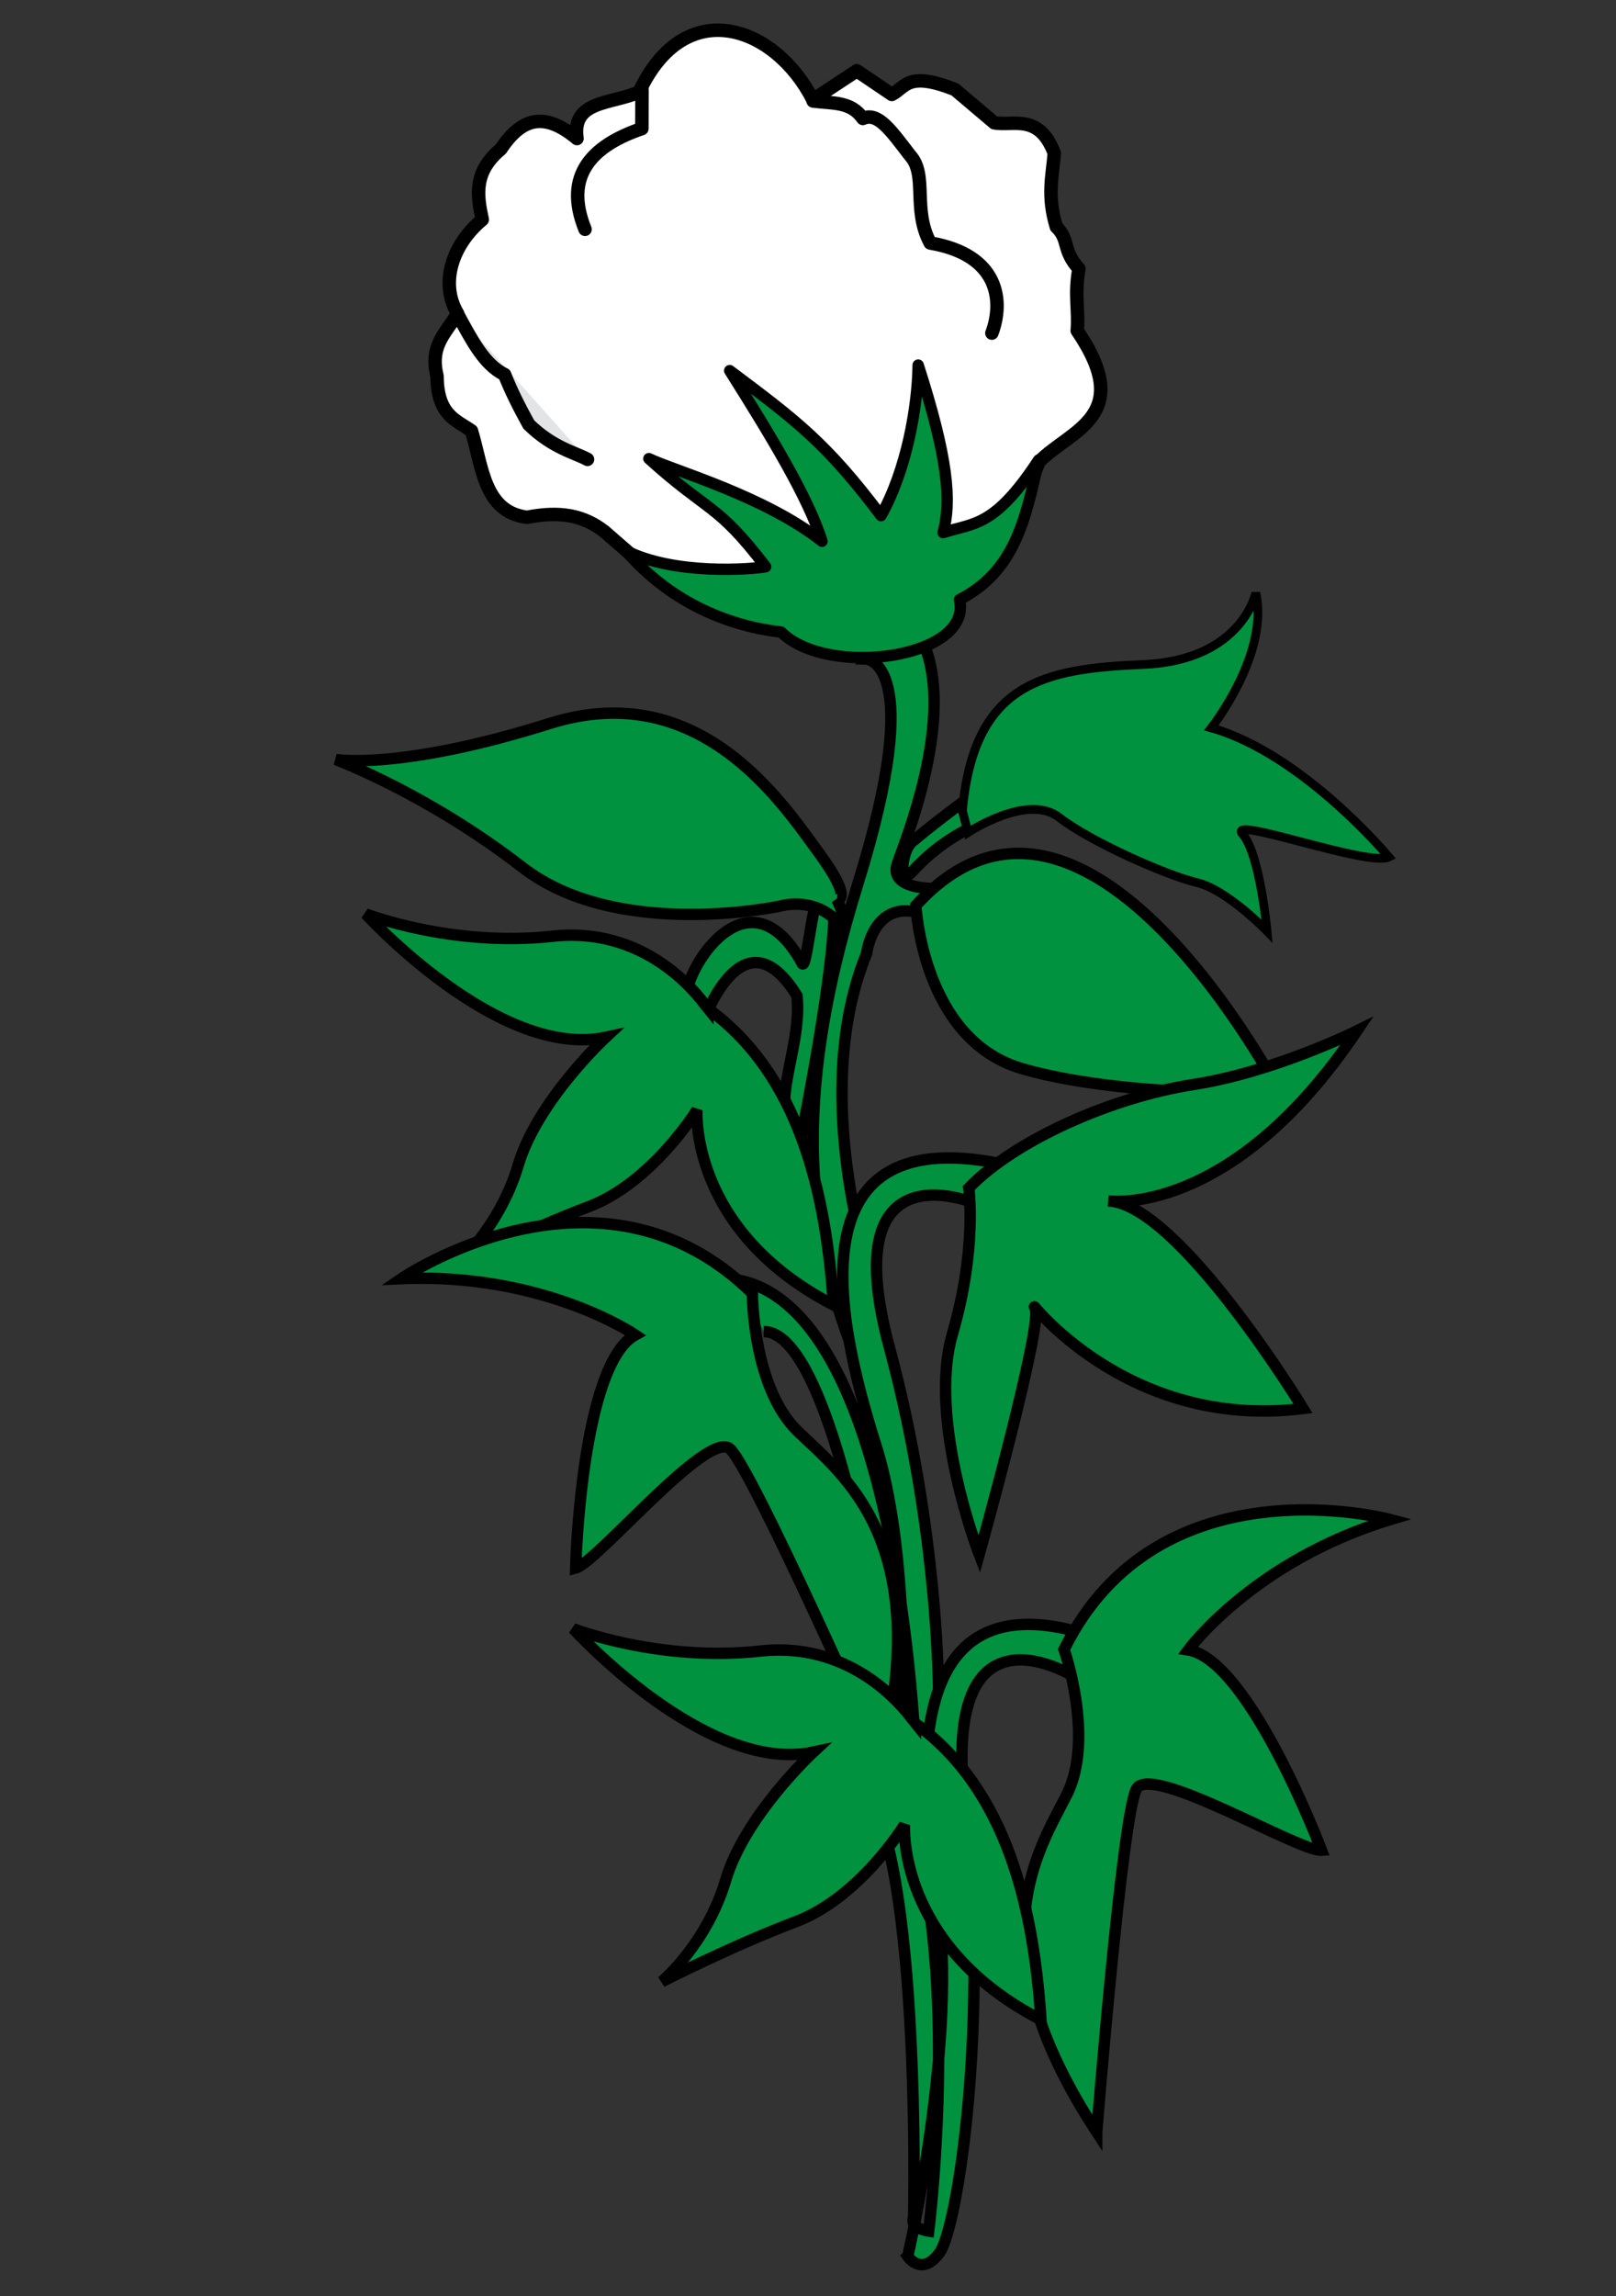 <?xml version="1.0" encoding="UTF-8" standalone="no"?>
<svg
   xmlns:dc="http://purl.org/dc/elements/1.1/"
   xmlns:cc="http://creativecommons.org/ns#"
   xmlns:rdf="http://www.w3.org/1999/02/22-rdf-syntax-ns#"
   xmlns:svg="http://www.w3.org/2000/svg"
   xmlns="http://www.w3.org/2000/svg"
   xmlns:sodipodi="http://sodipodi.sourceforge.net/DTD/sodipodi-0.dtd"
   xmlns:inkscape="http://www.inkscape.org/namespaces/inkscape"
   width="88mm"
   height="125mm"
   id="svg3070"
   version="1.1"
   inkscape:version="1.0.2-2 (e86c870879, 2021-01-15)"
   sodipodi:docname="cotton.svg">
  <rect width="100%" height="100%" fill="#333333" stroke="none"/>
  <defs
     id="defs3072" />
  <sodipodi:namedview
     id="base"
     pagecolor="#ffffff"
     bordercolor="#666666"
     borderopacity="1.0"
     inkscape:pageopacity="0.0"
     inkscape:pageshadow="2"
     inkscape:zoom="0.69999999"
     inkscape:cx="733.31558"
     inkscape:cy="459.85096"
     inkscape:document-units="px"
     inkscape:current-layer="layer1"
     showgrid="false"
     inkscape:window-width="1920"
     inkscape:window-height="1017"
     inkscape:window-x="-8"
     inkscape:window-y="-8"
     inkscape:window-maximized="1"
     inkscape:document-rotation="0"
     units="mm" />
  <g
     inkscape:label="Layer 1"
     inkscape:groupmode="layer"
     id="layer1"
     transform="translate(0,-352.362)">
    <g
       id="g4897"
       transform="matrix(5.523,0,0,5.523,-696.605,335.981)">
      <path
         sodipodi:nodetypes="cccccccscccsccccccccsccc"
         d="m 160.132,35.431 c 0.676,-0.749 1.593,-1.44 2.839,-1.933 l -0.217,-1.181 c 0,0 -1.26,0.859 -2.633,2.006 -0.398,0.332 -0.537,1.716 0.011,1.108 z m -4.204,10.172 c 0,0 1.763,-8.621 1.151,-9.56 -0.611,-0.939 -0.831,2.991 -1.048,2.832 -2.147,-3.936 -4.769,0.826 -4.274,1.515 l 0.536,0.746 c 0,0 1.492,-4.383 3.536,-1.071 0.209,2.111 -1.218,4.257 0.098,5.538 z m 3.009,6.079 c 0,0 -2.846,-7.508 -0.514,-13.196 0,0 0.235,-2.069 2.087,-1.482 l 0.411,-0.938 c 0,0 -1.676,0.033 -1.357,-0.914 0.319,-0.947 2.818,-6.945 0.163,-9.417 l -1.324,1.784 c 0,0 2.271,0.068 -0.296,8.337 -2.567,8.269 -2.335,14.377 1.76,21.441 z"
         id="path3818-4"
         style="display:inline;fill:#00923f;fill-opacity:1;stroke:#000000;stroke-width:0.425;stroke-miterlimit:4;stroke-dasharray:none;stroke-opacity:1"
         inkscape:connector-curvature="0" />
      <path
         inkscape:connector-curvature="0"
         style="display:inline;fill:#00923f;fill-opacity:1;stroke:#000000;stroke-width:0.425;stroke-miterlimit:4;stroke-dasharray:none;stroke-opacity:1"
         id="path4010"
         d="m 159.652,70.116 c 0,0 0.667,-8.397 -0.881,-13.298 -1.548,-4.901 -3.165,-12.517 5.393,-10.326 l -1.489,1.384 c 0,0 -5.512,-2.513 -3.403,5.291 2.109,7.805 2.06,15.614 1.538,16.63 -0.522,1.017 -1.158,0.32 -1.158,0.32 z m -5.064,-17.543 c 3.031,0.01 5.067,16.083 5.067,16.083 -0.108,0.424 0.629,0.416 0.629,0.416 0,0 -0.418,-17.189 -6.636,-18.418"
         sodipodi:nodetypes="csccsscccccc" />
      <path
         sodipodi:nodetypes="cccccscccccccccscccccc"
         d="m 160.258,36.701 c 0,0 0.241,4.994 3.952,6.076 3.711,1.082 9.627,0.925 9.627,0.925 0,0 -7.276,-13.953 -13.579,-7.001 z m -2.942,-0.219 c 0,0 0.652,0.059 -0.693,-1.772 -1.344,-1.831 -4.429,-6.548 -10.011,-4.791 -5.582,1.757 -7.975,1.342 -7.975,1.342 0,0 3.4,1.263 6.96,4.019 3.56,2.756 9.627,1.437 9.627,1.437 0,0 1.013,-0.302 1.872,0.368 0.859,0.67 0.219,-0.604 0.219,-0.604 z m -4.806,4.062 c -0.118,-0.142 -2.049,-3.111 -5.799,-2.698 -3.75,0.413 -6.955,-0.832 -6.955,-0.832 0,0 4.957,5.447 8.944,4.595 0,0 -2.548,2.363 -3.26,4.762 -0.712,2.399 -2.383,3.791 -2.383,3.791 0,0 2.619,-1.338 5.001,-2.238 2.382,-0.9 4.042,-3.607 4.042,-3.607 0,0 -0.31,4.473 5.086,7.265 -0.274,-4.171 -1.269,-8.566 -4.676,-11.039 z"
         id="path3814-2"
         style="display:inline;fill:#00923f;fill-opacity:1;stroke:#000000;stroke-width:0.425;stroke-miterlimit:4;stroke-dasharray:none;stroke-opacity:1"
         inkscape:connector-curvature="0" />
      <path
         sodipodi:nodetypes="csccsscccccc"
         d="m 159.955,87.025 c 0,0 1.903,-8.206 1.097,-13.282 -0.806,-5.077 -1.277,-12.847 6.863,-9.414 l -1.678,1.148 c 0,0 -5.079,-3.302 -4.149,4.729 0.931,8.031 -0.274,15.746 -0.941,16.675 -0.667,0.928 -1.193,0.145 -1.193,0.145 z M 157.545,68.926 c 2.996,0.459 2.63,16.656 2.63,16.656 -0.169,0.403 0.561,0.505 0.561,0.505 0,0 2.132,-17.062 -3.836,-19.197"
         id="path4092"
         style="display:inline;fill:#00923f;fill-opacity:1;stroke:#000000;stroke-width:0.425;stroke-miterlimit:4;stroke-dasharray:none;stroke-opacity:1"
         inkscape:connector-curvature="0" />
      <path
         sodipodi:nodetypes="csccccscc"
         d="m 166.997,82.394 c 0,0 0.948,-11.808 1.482,-12.784 0.534,-0.976 6.08,2.354 6.897,2.288 0,0 -2.684,-7.082 -4.968,-7.463 0,0 2.441,-3.32 7.535,-4.858 0,0 -8.639,-2.32 -12.163,4.839 0,0 1.153,3.313 0.102,5.41 -1.051,2.097 -3.475,5.562 1.115,12.569 z"
         id="path4088"
         style="display:inline;fill:#00923f;fill-opacity:1;stroke:#000000;stroke-width:0.425;stroke-miterlimit:4;stroke-dasharray:none;stroke-opacity:1"
         inkscape:connector-curvature="0" />
      <path
         inkscape:connector-curvature="0"
         style="display:inline;fill:#00923f;fill-opacity:1;stroke:#000000;stroke-width:0.425;stroke-miterlimit:4;stroke-dasharray:none;stroke-opacity:1"
         id="path4012"
         d="m 162.228,47.225 c 0,0 0.322,2.237 -0.609,5.445 -0.931,3.208 0.999,8.204 0.999,8.204 0,0 2.428,-8.702 2.078,-9.193 -0.35,-0.491 3.31,4.597 9.99,3.759 0,0 -4.648,-7.626 -7.251,-7.732 0,0 4.556,0.658 9.257,-6.334 0,0 -3.076,1.529 -6.091,1.995 -3.015,0.466 -6.646,2.06 -8.373,3.856 z m -3.271,21.296 c 0,0 -4.797,-10.831 -5.624,-11.576 -0.827,-0.744 -4.96,4.231 -5.753,4.439 0,0 0.192,-7.571 2.222,-8.686 0,0 -3.401,-2.327 -8.717,-2.095 0,0 7.387,-5.045 13.079,0.547 0,0 0.006,3.508 1.692,5.139 1.685,1.632 5.118,4.101 3.101,12.231 z"
         sodipodi:nodetypes="cscscccsccsccccscc" />
      <path
         inkscape:connector-curvature="0"
         style="display:inline;fill:#00923f;fill-opacity:1;stroke:#000000;stroke-width:0.425;stroke-miterlimit:4;stroke-dasharray:none;stroke-opacity:1"
         id="path4094"
         d="m 160.244,67.175 c -0.118,-0.142 -2.049,-3.111 -5.799,-2.698 -3.75,0.413 -6.955,-0.832 -6.955,-0.832 0,0 4.957,5.447 8.944,4.595 0,0 -2.548,2.363 -3.26,4.762 -0.712,2.399 -2.383,3.791 -2.383,3.791 0,0 2.619,-1.338 5.001,-2.238 2.382,-0.9 4.042,-3.607 4.042,-3.607 0,0 -0.31,4.473 5.086,7.265 -0.274,-4.171 -1.269,-8.566 -4.676,-11.039 z"
         sodipodi:nodetypes="cccscccccc" />
      <path
         inkscape:connector-curvature="0"
         sodipodi:nodetypes="ccccccccccccccccccccccc"
         d="m 163.328,22.996 c 0.787,-0.544 0.955,-1.512 1.529,-2.836 1.191,-1.198 3.58,-1.686 1.414,-4.875 0.067,-0.774 -0.115,-1.313 0.064,-2.304 -0.64,-0.713 -0.337,-1.076 -0.843,-1.565 -0.354,-1.167 -0.141,-1.9 -0.076,-2.745 -0.574,-1.502 -1.544,-0.997 -2.237,-1.131 l -1.468,-1.242 c -1.77,-0.695 -1.831,-0.079 -2.348,0.187 l -1.305,-0.883 -1.64,1.08 c -1.403,-2.746 -4.748,-3.976 -6.473,-0.287 -1.056,0.462 -2.519,0.299 -2.315,1.732 -1.202,-1 -2.05,-0.793 -2.839,0.393 -1.033,0.861 -0.88,1.743 -0.691,2.627 -1.148,0.955 -1.579,2.401 -0.918,3.502 -0.516,0.813 -1.034,1.228 -0.768,2.332 0.012,1.456 0.709,1.632 1.283,2.035 0.41,1.339 0.462,3.017 2.07,3.222 1.23,-0.238 2.101,-0.079 2.882,0.528 l 1.31,1.139 7.234,2.65 6.135,-3.557 v 0 z"
         style="fill:#ffffff;fill-rule:nonzero;stroke:#000000;stroke-width:0.502;stroke-linecap:round;stroke-linejoin:round;stroke-miterlimit:4;stroke-dasharray:none;stroke-opacity:1"
         id="path2853" />
      <path
         inkscape:connector-curvature="0"
         sodipodi:nodetypes="ccccc"
         d="m 156.428,6.729 c 0.739,0.096 1.408,0.007 1.855,0.65 0.566,-0.254 1.05,0.457 1.761,1.38 0.662,0.72 0.075,2.011 0.749,3.26 2.598,0.445 2.735,2.187 2.298,3.357"
         style="fill:none;stroke:#000000;stroke-width:0.502;stroke-linecap:round;stroke-linejoin:round;stroke-miterlimit:4;stroke-dasharray:none;stroke-opacity:1"
         id="path2855-7" />
      <path
         inkscape:connector-curvature="0"
         sodipodi:nodetypes="ccc"
         d="m 150.052,6.31 -0.004,1.447 c -1.822,0.622 -2.941,1.717 -2.118,3.752"
         style="fill:none;stroke:#000000;stroke-width:0.502;stroke-linecap:round;stroke-linejoin:round;stroke-miterlimit:4;stroke-dasharray:none;stroke-opacity:1"
         id="path2857" />
      <path
         inkscape:connector-curvature="0"
         sodipodi:nodetypes="cccc"
         d="m 143.178,14.669 c 0.502,0.905 0.97,1.873 1.754,2.251 0.227,0.579 0.516,1.162 0.901,1.86 0.901,0.879 1.731,1.048 2.189,1.3"
         style="fill:#e3e4e5;fill-rule:nonzero;stroke:#000000;stroke-width:0.502;stroke-linecap:round;stroke-linejoin:round;stroke-miterlimit:4;stroke-dasharray:none;stroke-opacity:1"
         id="path2859" />
      <path
         inkscape:connector-curvature="0"
         sodipodi:nodetypes="cccccccccccc"
         d="m 161.883,25.305 c 2.041,-1.05 2.454,-2.937 2.951,-5.202 -1.648,2.511 -2.397,2.333 -3.561,2.705 0.315,-1.166 0.196,-2.748 -0.929,-6.24 -0.02,1.54 -0.428,3.903 -1.385,5.606 -2.034,-2.699 -3.14,-3.529 -5.638,-5.4 1.515,2.406 2.925,4.717 3.438,6.356 -2.132,-1.686 -5.538,-2.635 -6.45,-3.077 2.248,2.031 2.529,1.642 4.35,4.026 -0.488,0.094 -3.389,0.329 -5.22,-0.605 1.767,2.045 4,2.836 5.8,3.04 1.73,1.726 7.145,0.971 6.644,-1.209 z"
         style="fill:#00923f;fill-opacity:1;fill-rule:nonzero;stroke:#000000;stroke-width:0.425;stroke-linecap:round;stroke-linejoin:round;stroke-miterlimit:4;stroke-dasharray:none;stroke-opacity:1"
         id="path2861" />
      <path
         inkscape:connector-curvature="0"
         style="display:inline;fill:#00923f;fill-opacity:1;stroke:#000000;stroke-width:0.325;stroke-miterlimit:4;stroke-dasharray:none;stroke-opacity:1"
         id="path4895"
         d="m 162.201,33.981 c 0,0 2.222,-1.476 3.393,-0.564 1.171,0.912 4.018,2.166 5.14,2.431 1.122,0.265 2.611,1.808 2.611,1.808 0,0 -0.262,-2.873 -0.912,-3.613 -0.65,-0.74 4.694,1.232 5.451,0.851 0,0 -3.202,-3.843 -6.616,-4.811 0,0 2.17,-2.755 1.658,-5.027 -0.007,0.029 0,0 0,0 0,0 -0.513,2.512 -4.192,2.666 -3.679,0.154 -6.314,0.652 -6.741,5.454 z"
         sodipodi:nodetypes="cscccccccccc" />
    </g>
  </g>
</svg>

